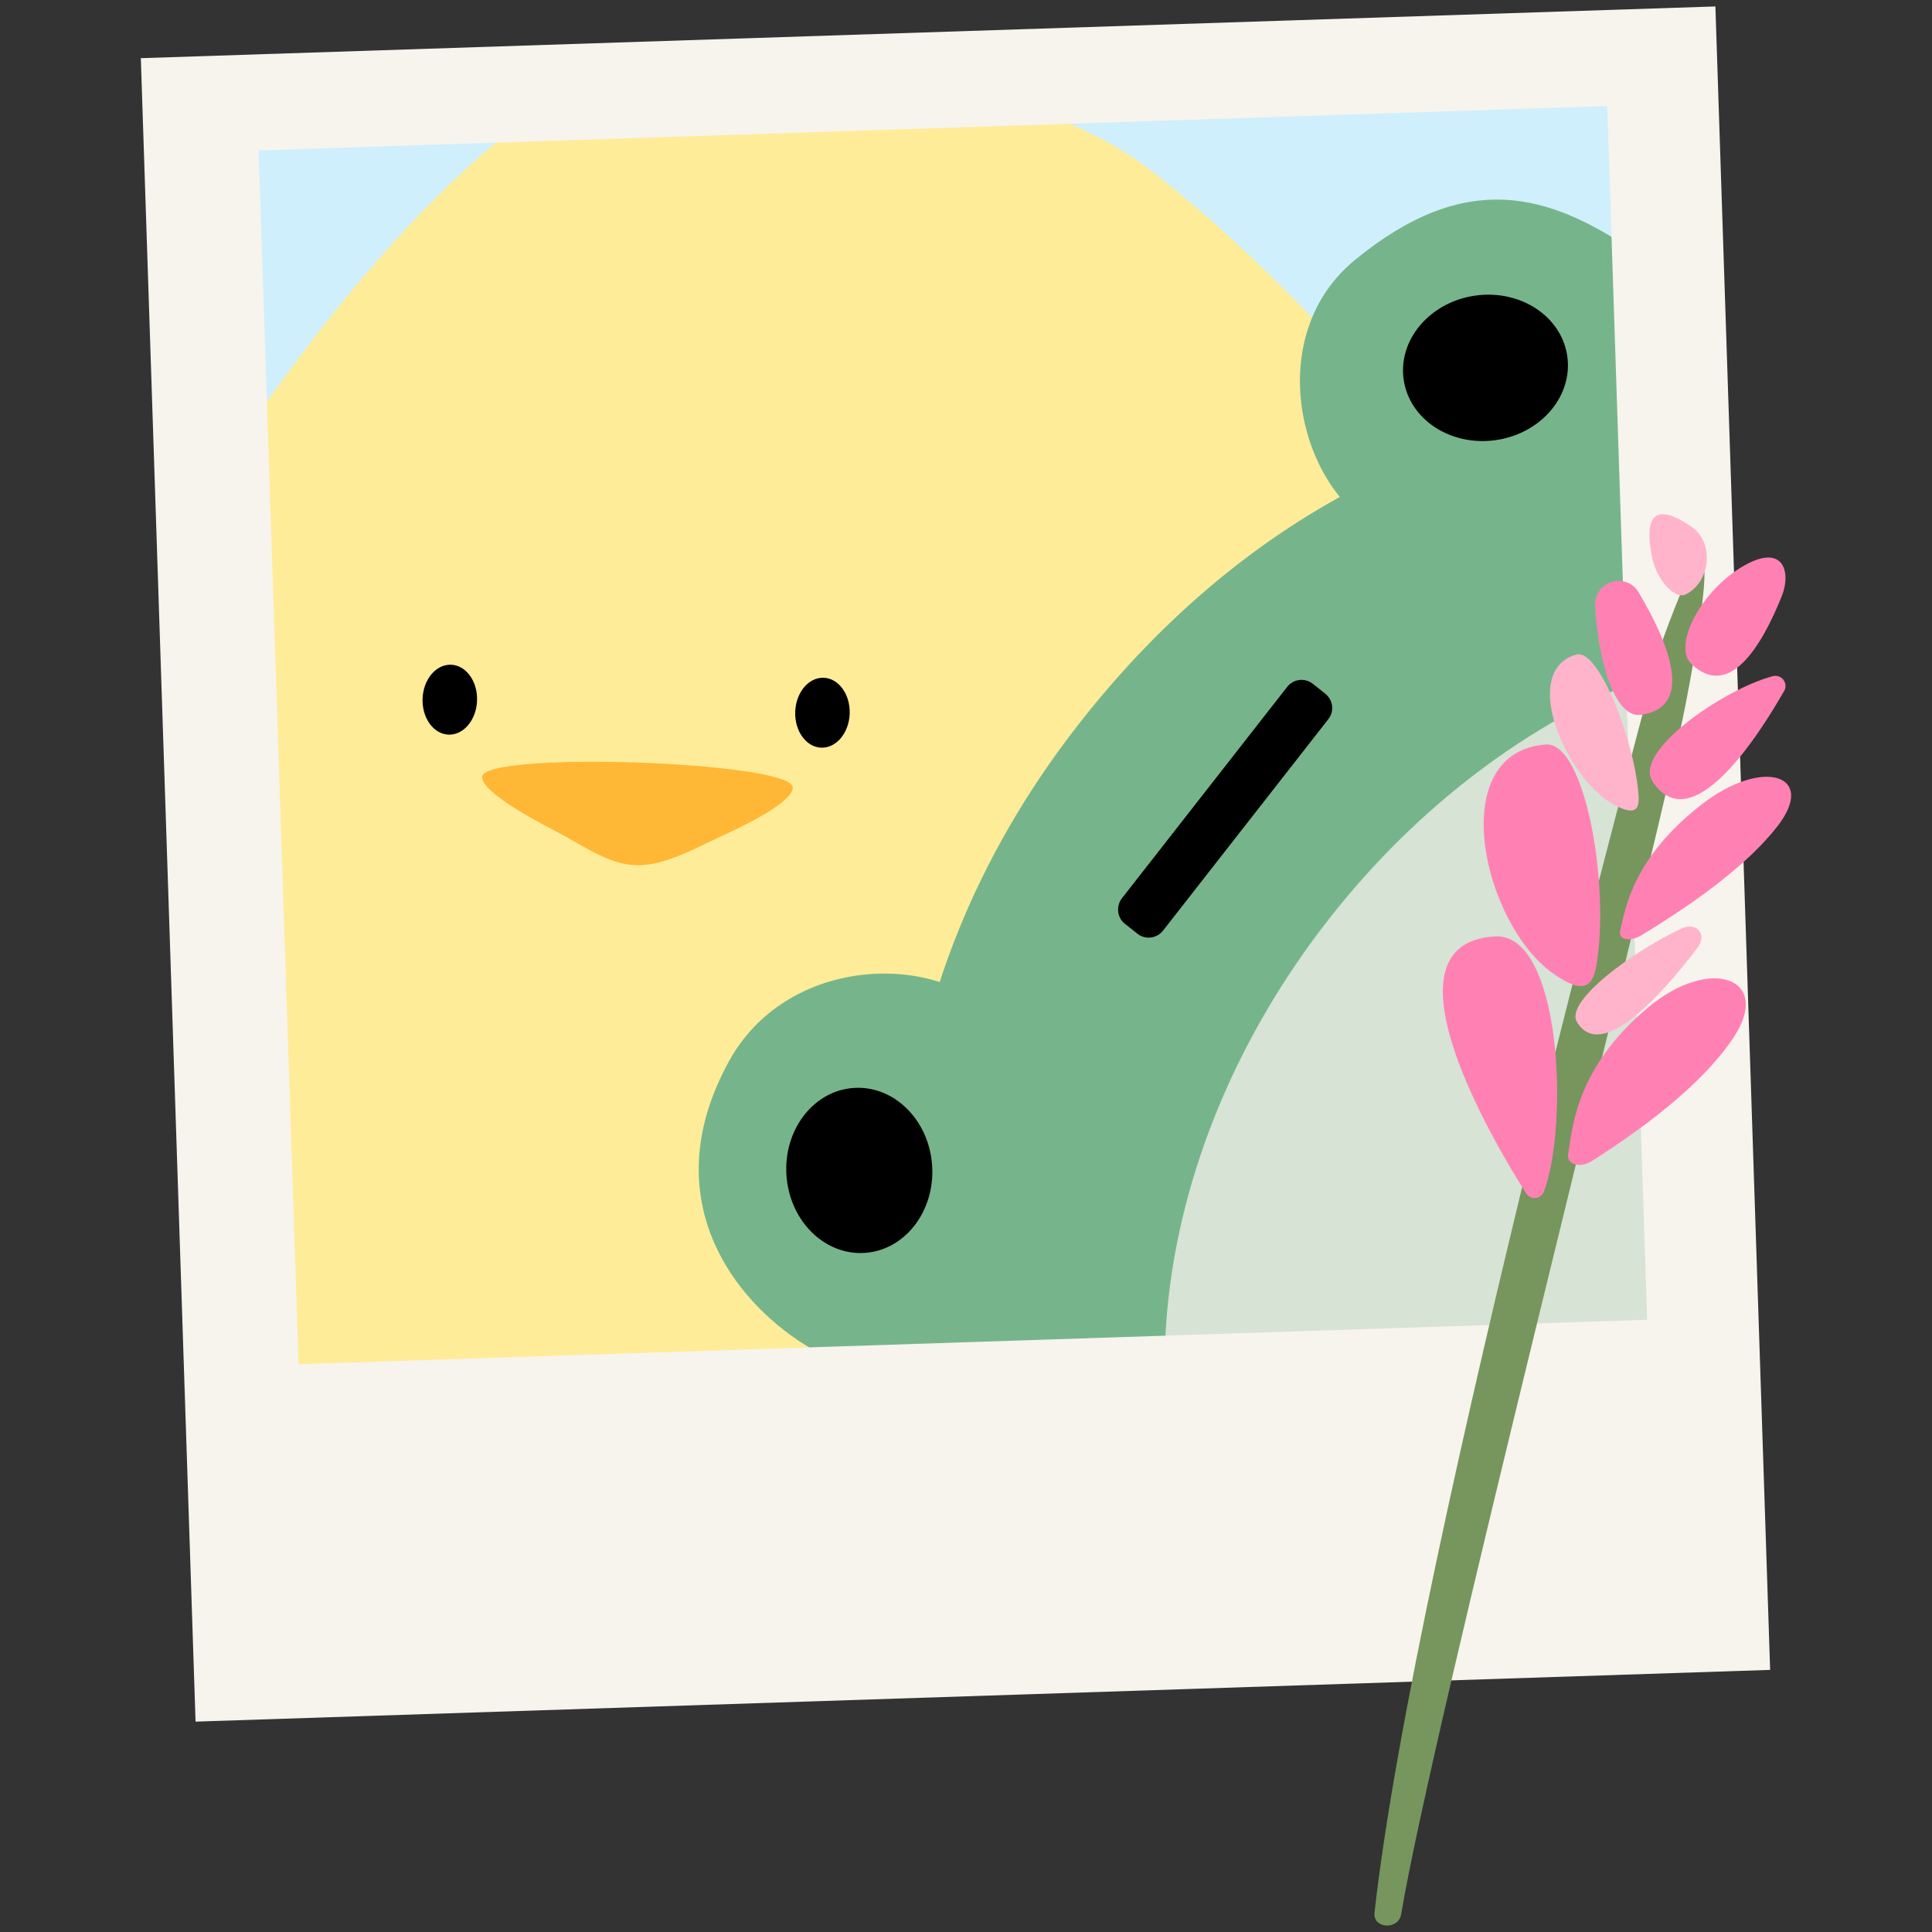 <?xml version="1.0" encoding="utf-8"?>
<!-- Generator: Adobe Illustrator 24.3.0, SVG Export Plug-In . SVG Version: 6.00 Build 0)  -->
<svg version="1.1" id="Layer_1" xmlns="http://www.w3.org/2000/svg" xmlns:xlink="http://www.w3.org/1999/xlink" x="0px" y="0px"
	 viewBox="0 0 900 900" style="enable-background:new 0 0 900 900;" xml:space="preserve">
<rect x="0" y="0" width="900" height="900" fill="#333333" stroke="none"/>
<style type="text/css">
	.st0{fill:#CFEFFC;}
	.st1{fill:#FFEC98;}
	.st2{fill:#FFB735;}
	.st3{fill:#76B58B;}
	.st4{opacity:0.75;fill:#F7F3ED;enable-background:new    ;}
	.st5{fill:#F7F3ED;}
	.st6{fill:#76965D;}
	.st7{fill:#FF81B4;}
	.st8{fill:#FFB4CC;}
</style>
<g>
	<g id="Layer_9">
		<rect x="111.7" y="43.6" class="st0" width="656.5" height="661.1"/>
	</g>
	<g id="Layer_7">
		<path class="st1" d="M530.7,75.4C488.3,45,344.9-4.6,254.6,49.5c-38.2,22.9-97.7,86-150.7,167.9V755h514
			c63.5-36.7,120.8-93.8,145.3-182.5C831.6,324.9,573.1,105.8,530.7,75.4z"/>
		
			<ellipse transform="matrix(3.489918e-02 -0.999 0.999 3.489918e-02 38.183 703.346)" cx="383.3" cy="331.9" rx="16.3" ry="12.7"/>
		<path class="st2" d="M336.5,389.3c-7.6,3.5-15.4,7.7-23.3,10.5c-5.9,2.1-11.7,3.5-17.6,3.2c-12.3-0.5-24.3-9.3-35.8-15.3
			c-17.9-9.2-35.4-19.8-35.2-25.8l0,0c0.4-12.2,145.1-7.2,144.7,5l0,0C369.2,372.7,353.3,381.6,336.5,389.3z"/>
		
			<ellipse transform="matrix(3.489918e-02 -0.999 0.999 3.489918e-02 -123.254 524.058)" cx="209.7" cy="325.8" rx="16.3" ry="12.7"/>
	</g>
	<g id="Layer_10">
		<path class="st3" d="M472.5,488.5c16.4,48.4,59.3,46.4,20.7,123.7c-20.9,41.8-83.7,39.7-125,9.7c-33.1-24.1-60.5-70-28.4-127.9
			C370.8,438.1,457.3,443.8,472.5,488.5z"/>
		<path class="st3" d="M657.9,251.1c50.9,4.3,59.3,46.4,125-9.6c35.6-30.4,19.1-96.3-20.7-123.7C721,89.4,682.5,79.1,631.3,121
			C581.8,161.4,610.9,247.1,657.9,251.1z"/>
		<path class="st3" d="M785.4,717.6V191.8c-99.7-3.8-203.8,44.3-282.8,145.4c-97.5,124.6-104.1,273.6-40.2,380.5L785.4,717.6
			L785.4,717.6z"/>
		<path class="st4" d="M768.2,754.9V314.8c-54.4,21-107.1,59.6-149.2,113.4c-83.7,107-98.8,240.5-44.7,326.7H768.2z"/>
		
			<ellipse transform="matrix(0.998 -6.662074e-02 6.662074e-02 0.998 -35.426 27.874)" cx="400.2" cy="545.1" rx="34" ry="38.5"/>
		<ellipse transform="matrix(0.99 -0.141 0.141 0.99 -17.244 99.356)" cx="692" cy="171.3" rx="38.5" ry="34"/>
		<path d="M522.6,418.5l77-98.5c2.9-3.7,8.2-4.4,11.9-1.5l5.8,4.6c3.7,2.9,4.4,8.2,1.5,11.9l-77,98.5c-2.9,3.7-8.2,4.4-11.9,1.5
			l-5.8-4.6C520.4,427.6,519.8,422.2,522.6,418.5z"/>
	</g>
	<g id="Layer_8">
		<path class="st5" d="M799.1,3L65.6,27.1L91.1,802l733.5-24.1L799.1,3z M139.1,635.5L120.5,70.1l628.2-20.7l18.6,565.4L139.1,635.5
			z"/>
	</g>
	<g id="Layer_11">
		<path class="st6" d="M640.3,891c-0.8,7.5,11.1,8.2,12.4,0.8c14.6-87,109.7-458.5,130.2-552.5c5.4-24.6,26.3-136.9-8.6-40.5
			C773.9,299.8,659,722.7,640.3,891z"/>
		<path class="st7" d="M719.2,555.1c-0.9,2.4-3.5,3.6-5.9,2.7c-0.9-0.3-1.7-1-2.3-1.8c-16-25-69.6-116.4-14.7-119.8
			C727.4,434.3,730.9,524.1,719.2,555.1z"/>
		<path class="st7" d="M730.5,537.8c2-12.9,3.9-40.4,36.9-68.2c29.5-24.9,58.7-13.8,39.9,14.1c-12.8,19-36.1,38.3-65.8,57.2
			C736,544.3,729.8,542.5,730.5,537.8z"/>
		<path class="st7" d="M754.7,433.7c2.6-10.9,6-34,37.8-58.8c28.3-22.2,54.3-14.2,35.5,10c-12.8,16.5-35.2,33.7-63.4,50.8
			C759.3,438.9,753.7,437.7,754.7,433.7z"/>
		<path class="st8" d="M763.3,370.6c0.5,6.9-1.9,9.3-11.2,4.4c-22.3-11.7-44.7-62.5-17.7-70.1C744.6,302,761.5,344.7,763.3,370.6z"
			/>
		<path class="st7" d="M825.8,315c2.5-0.7,5.1,0.8,5.8,3.3c0.3,1.2,0.2,2.5-0.5,3.6c-11.4,20-43,70-61.3,42.1
			C760.7,350,803.1,321,825.8,315z"/>
		<path class="st7" d="M810.3,264.8c20.2-12.8,24.5,1.2,19.6,13.2c-9.4,23.3-24.4,48-42,31.3C779.5,301.4,791.1,277,810.3,264.8z"/>
		<path class="st7" d="M743.1,282.1c-0.5-11.3,14.4-15.9,20.2-6.2c13.4,22.5,26.8,53.5,1.1,57.1
			C751.8,334.8,744.2,306.1,743.1,282.1z"/>
		<path class="st8" d="M783.4,432.5c6.9-3.2,12,2.8,7.5,8.8c-15.5,20.5-44.6,54.1-56.3,34.8C728.8,466.4,760.9,443,783.4,432.5z"/>
		<path class="st7" d="M743.6,450.1c-1.8,10.1-6.6,13-20.2,3.3c-32.7-23.2-50.8-102.9-3.3-106.6
			C738.2,345.4,750.2,411.9,743.6,450.1z"/>
		<path class="st8" d="M769.6,259.7c-5.1-25.1,6.2-23,18.9-13.9c10.1,7.3,8.3,25.3-3.2,31.1C780.1,279.4,771.7,270,769.6,259.7z"/>
	</g>
</g>
</svg>
